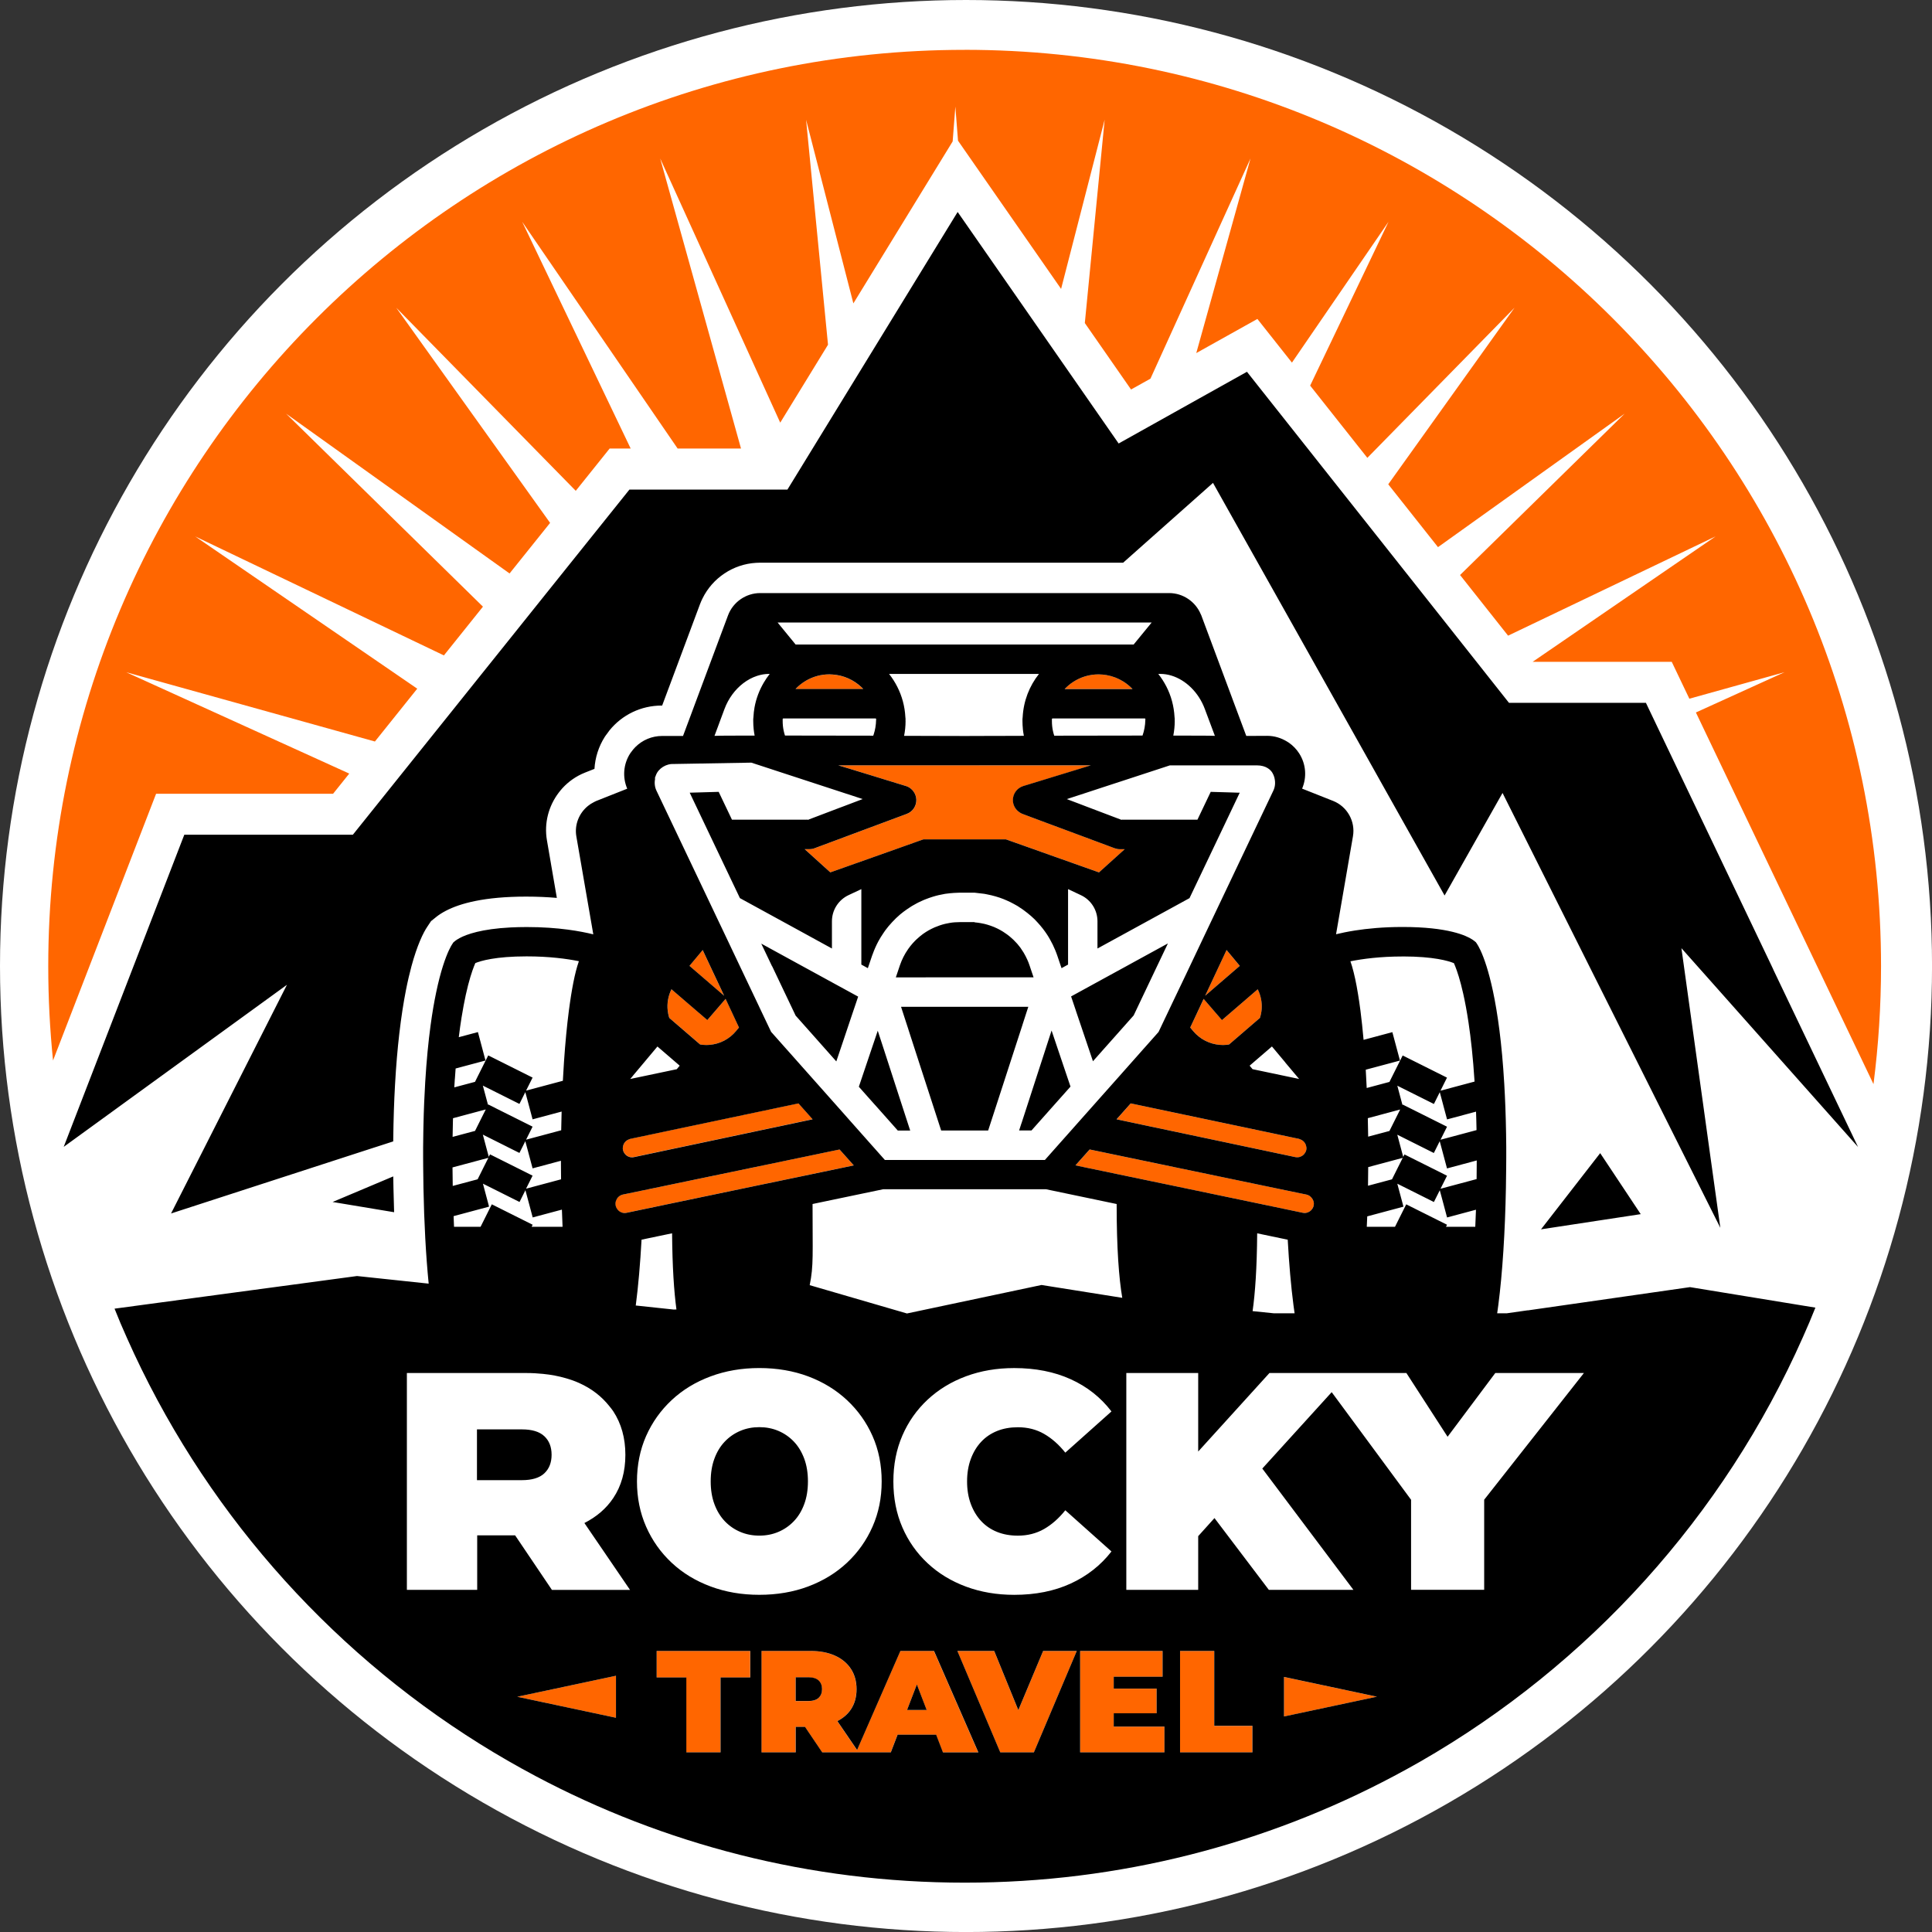 <?xml version="1.0" encoding="UTF-8"?>
<svg id="Layer_2" data-name="Layer 2" xmlns="http://www.w3.org/2000/svg" viewBox="0 0 581.39 581.39">
  <rect x="0" y="0" width="581.39" height="581.39" fill="#333333" stroke="none"/>
  <defs>
    <style>
      .cls-1 {
        fill: #fff;
      }

      .cls-2 {
        fill: #f60;
      }
    </style>
  </defs>
  <g id="Layer_1-2" data-name="Layer 1">
    <g>
      <circle class="cls-1" cx="290.7" cy="290.7" r="290.7"/>
      <path class="cls-2" d="m347.95,333.66l-2.83-.6-.19-.04-2.43-.51-1.8-.38-.41-.09-2.41,2.7-.35.4-1.51,1.69,1.24.26,3.45.73.98.21,3.44.73,2.04.43,1.58.33.81.17.26.06,3.56.75,14.82,3.13,4.58.97,1.85.39.66.14,2.13.45,5.8,1.23,3.66.77,2.93.62c.59.12,1.09.05,1.49-.1.37-.13.66-.32.84-.47.2-.16.47-.44.69-.83.19-.35.35-.79.35-1.34,0-.12-.04-.22-.06-.34-.13-1.03-.81-1.88-1.78-2.24-.13-.05-.24-.12-.37-.15l-4.04-.85-10.27-2.17-4.71-.99-4.71-.99h0s-5.45-1.15-5.45-1.15l-9.12-1.92-4.7-.99Zm-116.94,22.43l4.28-.89.14-.03.14-.03,4.28-.89.12-.02,4.43-.93,9.55-1.99,2.95-.62-3.46-3.88-.81-.9-1.7.35-2.64.55-4.11.86-4.33.9-.11.02-4.31.9-4.4.92h-.03s-4.28.9-4.28.9l-.21.04-15.09,3.14-4.48.93-4.52.94-5.32,1.11-3.52.73-4.44.92-1.75.36c-.74.15-1.33.61-1.73,1.21-.3.45-.5.96-.5,1.53,0,.69.23,1.19.5,1.57.18.26.38.47.53.6.39.31,1.2.81,2.33.57l.44-.09,4.45-.93,8.84-1.85,4.46-.93,4.45-.93,13.23-2.76,1.97-.41,1.66-.35,2.8-.58.16-.03Zm-45.67,160.84v-12.65l-29.7,6.32,29.7,6.32Zm184.39-223.38l1.95-1.68,1.29-1.11.11-.09-.7-.84-3.28-3.94-1.29,2.76-.78,1.67-.21.44-1.26,2.69-.61,1.3-2.29,4.9,3.71-3.2,3.35-2.89Zm-172.16,211.25h8.94v22.54h10.29v-22.54h8.94v-7.98h-28.17v7.98Zm13.67-210.89l2.94,2.53,2.07,1.79,1.64,1.41-.83-1.78-1.31-2.79-.16-.33-1.87-3.98-.21-.44-1.38-2.95-.69-1.48-1.76,2.11-2.22,2.66.11.09,3.25,2.8.42.36Zm83.46-63.6h0s-1.36,0-1.36,0h-41.06l.82.25h.04s1.97.61,1.97.61l4.32,1.32.13.04,2.26.69,2.77.85.15.05,6.16,1.89.78.24.95.29c.57.17,1.08.47,1.52.83.64.53,1.12,1.22,1.38,2.02.13.4.21.82.23,1.25.06,1.9-1.1,3.62-2.88,4.28l-1.92.72-1.22.45-6.43,2.4-2.48.92-5.36,2-4.83,1.8-3.6,1.34-1.88.7c-.5.18-1.02.28-1.55.28h-1.46l5.78,5.23,1.95,1.76.83-.29,1.1-.39,5.98-2.12,3.7-1.31,2.71-.96,5.26-1.87.77-.27,6.35-2.25h.01s1.3-.47,1.3-.47h24.84l1.94.69,2.77.98,3.6,1.28,4.89,1.74,1.83.65,7.39,2.62,1.21.43,4.37,1.55,4.43-4,3.3-2.98h-1.46c-.53,0-1.05-.09-1.55-.28l-6.6-2.46-2.01-.75-6.75-2.51-3.98-1.48-4.19-1.56-4.2-1.57c-.3-.11-.58-.27-.85-.44-1.28-.83-2.08-2.27-2.03-3.84.06-1.9,1.31-3.55,3.13-4.1l1.73-.53,3.34-1.02,2.51-.77h0s1.98-.61,1.98-.61l3.24-.99h0s4.41-1.35,4.41-1.35l2.09-.64h0s1.03-.32,1.03-.32h-33.58s0,0,0,0Zm-89.09,70.42l-3.54-3.05c-1,2.02-1.37,4.25-1.13,6.41.04.34.09.68.16,1.02.08.4.19.8.31,1.19l2.11,1.82,6.71,5.78.47.4c.6.1,1.21.16,1.83.16.1,0,.19,0,.29-.01.21,0,.43,0,.64-.03,3.16-.25,6.02-1.73,8.05-4.16l.88-1.06-.47-1-1.21-2.59-.39-.84-1.96-4.19-3.92,4.55-1.58,1.83-2.49-2.15-2.98-2.56-1.77-1.52Zm-16,41.99c-.13.03-.25.1-.37.15-.97.36-1.65,1.22-1.78,2.24-.01.11-.06.22-.06.34,0,.55.15.99.35,1.34.22.39.48.66.69.83.18.15.47.34.84.47.4.14.9.22,1.49.09l2.93-.62,3.65-.77,1.49-.32,4.3-.91,2.13-.45,2.51-.53,4.58-.97,11.06-2.34.74-.16,3.02-.64,3.82-.81.81-.17,3.62-.76,3.44-.73.98-.21,2.16-.46,1.28-.27,1.24-.26-1.47-1.65-.03-.04-2.02-2.26-.74-.83-.41.09-1.8.38-2.63.55-2.83.6-3.55.75-1.15.24-9.12,1.92-5.45,1.15-4.71.99-2.38.5-2.33.49-10.27,2.17-4.04.85Zm170.65-37.95l-.19.4-1.89,4.03.88,1.06c2.03,2.44,4.89,3.92,8.06,4.16.31.02.62.04.93.04.62,0,1.22-.07,1.82-.16l.47-.4,6.71-5.78,1.2-1.03.91-.78c.27-.86.45-1.75.52-2.65.15-2.02-.25-4.08-1.18-5.97l-3.54,3.05-3.69,3.18-.5.43-3.04,2.62-1.93-2.24-3.57-4.14-1.96,4.19Zm31.32,60.08l.44.09c1.15.24,1.95-.25,2.34-.57.16-.13.35-.34.53-.59.27-.38.5-.89.5-1.57,0-.57-.2-1.08-.5-1.53-.4-.59-.99-1.05-1.73-1.2l-1.75-.36-4.44-.92-3.52-.73-5.32-1.11-4.52-.94-4.48-.93-15.09-3.14-.21-.04-4.28-.89h-.03s-4.4-.92-4.4-.92l-4.31-.9-.11-.02-4.33-.9-4.11-.86-4.33-.9-.81.9-3.46,3.88,2.95.62,9.55,1.99,4.43.92.12.02,4.29.9.14.03.14.03,4.28.89.16.03,2.8.58,1.66.35,1.97.41,13.23,2.76,4.46.93,4.46.93,8.84,1.85,4.45.93Zm-5.2,151.69l27.96-5.95-27.96-5.95v11.91ZM290.28,15C137.98,15,14.52,138.46,14.52,290.76c0,9.58.49,19.04,1.44,28.37l10.96-28.37,17-44,3.05-7.89h53.26l4.87-6.08-67.13-30.5,74.85,20.85,12.74-15.9-66.83-45.82,74.85,35.81,11.75-14.67-59.24-58.08,67.25,48.09,12.2-15.22-46.3-64.75,54.02,55.1,6.49-8.1,3.7-4.62h6.34l-32.65-68.24,46.78,68.24h19.07l-24.32-87.29,36.12,79.5,14.38-23.45-6.6-67.72,14.23,55.28,20.83-33.98,9.05-14.76.81-10.48.8,10.26,10,14.38,21.02,30.22,13.11-50.93-5.97,61.2,13.91,20,5.84-3.26,30.11-66.27-16.32,58.57,9.22-5.15,9.17-5.12,6.52,8.24,3.88,4.9,29.06-42.38-23.58,49.3,17.21,21.74,44.29-45.18-38,53.14,14.97,18.91,56.17-40.17-49.53,48.56,14.45,18.25,62.45-29.88-55.06,37.75h41.86l3.35,7.02,1.95,4.08,28.65-7.98-26.68,12.12,36.48,76.35,16.96,35.49c1.49-11.62,2.27-23.46,2.27-35.49,0-152.3-123.46-275.76-275.76-275.76Zm75.1,481.83h-10.29v30.52h21.78v-7.98h-11.49v-22.54Zm-58.95,17.81l-7.26-17.81h-11.08l12.91,30.52h10.12l12.91-30.52h-10.12l-7.47,17.81Zm-35.51-17.81l-13.03,29.8-5.93-8.69c1.71-.87,3.08-2.04,4.07-3.52,1.13-1.7,1.7-3.73,1.7-6.08s-.57-4.4-1.7-6.13c-1.13-1.73-2.74-3.06-4.82-3.99-2.08-.93-4.54-1.4-7.39-1.4h-14.69v30.52h10.29v-7.67h2.8l5.18,7.67h20.64l2.04-5.32h11.61l2.04,5.32h10.64l-13.34-30.52h-10.12Zm-24.59,14.13c-.68.64-1.74.96-3.16.96h-3.75v-7.15h3.75c1.42,0,2.48.32,3.16.96.68.64,1.02,1.51,1.02,2.62s-.34,1.98-1.02,2.62Zm26.61,3.66l2.96-7.69,2.96,7.69h-5.91Zm-22.39-311.63c-.32-.02-.64-.05-.97-.05-2.56,0-4.96.7-7.04,1.9-.02.01-.04.02-.06.04-1.15.68-2.2,1.51-3.11,2.48h20.41c-.18-.19-.36-.37-.55-.55-2.3-2.18-5.33-3.58-8.68-3.81Zm84.59,312.59h12.91v-7.41h-12.91v-3.58h14.7v-7.76h-24.81v30.52h25.38v-7.76h-15.26v-4.01Zm-2.14-312.42c-.78-.14-1.59-.22-2.41-.22-2.83,0-5.47.85-7.68,2.29-.93.61-1.77,1.32-2.53,2.12h20.41c-.82-.87-1.75-1.63-2.77-2.27-1.51-.95-3.21-1.61-5.03-1.93Z"/>
      <path d="m263.34,332.52l4.62,5.2,2.21,2.49h3.73l-2.1-6.47-1.35-4.15-1.16-3.57-1.87-5.77-1.47-4.53-.75-2.3-.38-1.16-.68-2.09-.75,2.23-1.51,4.46-2.43,7.21-.95,2.81-.05.15,3.67,4.13,1.22,1.37Zm-30.98-41.76l.06.13,3.63,7.64.97,2.03,2.41,5.07.51.57.89,1,4.4,4.95,1.64,1.85,4.11,4.63.69.78.03-.1,2.02-5.98.49-1.46,1.19-3.54.94-2.8,1.18-3.48.72-2.14-2.96-1.62-4.69-2.56-5.83-3.19-3.24-1.77-4.02-2.2-8.42-4.61h0s3.15,6.61,3.15,6.61l.09.2Zm227.35,103.55l-6.31.9h-2.86c.11-.79.23-1.6.34-2.45,1.26-9.7,2.04-22.01,2.29-35.3.04-2.04.06-4.09.08-6.17,0-.95.02-1.89.02-2.85,0-.56,0-1.09,0-1.64,0-.56,0-1.12,0-1.68,0-1.36-.03-2.68-.05-3.98-.09-5.49-.28-10.48-.55-15.01-.36-6.15-.86-11.46-1.44-16.02-.6-4.69-1.27-8.61-1.96-11.84-.66-3.07-1.32-5.55-1.94-7.51-1.36-4.3-2.5-6.18-2.81-6.64l-.38-.57-.53-.43c-.12-.1-.29-.22-.5-.36-1.85-1.23-7.37-3.81-21-3.81-.09,0-.17,0-.26,0-5.65.01-10.38.48-14.11,1.06-2.28.36-4.17.76-5.69,1.13l.27-1.55,3.02-17.49.37-2.16,1.43-8.28c.78-4.49-1.73-8.96-5.96-10.64l-.66-.26-.68-.27-8-3.17c1.47-3.46,1.17-7.38-.86-10.57-.82-1.29-1.88-2.38-3.09-3.23-.2-.14-.41-.26-.62-.39-1.76-1.07-3.79-1.7-5.93-1.7l-6.19.03h-.11l-3.92-10.49-.28-.75h0s0,0,0-.01l-.38-1.02-7.99-21.42-.96-2.58c-.04-.12-.11-.22-.16-.34-1.59-3.82-5.36-6.38-9.52-6.38h-123.07c-4.29,0-8.18,2.7-9.68,6.72l-2.3,6.16-.2.53-7.63,20.45-1.4,3.76-2.01,5.38h-6.29c-3.07,0-5.93,1.22-8.04,3.33-.46.46-.88.96-1.26,1.5-.11.16-.24.3-.34.47-2.03,3.19-2.33,7.11-.86,10.57l-9.34,3.7c-.29.12-.55.27-.83.42-.57.29-1.11.63-1.6,1.03-2.7,2.16-4.15,5.66-3.54,9.2l1.53,8.83.75,4.35,2.48,14.32.34,1.98c-1.93-.48-4.47-1-7.63-1.42-3.45-.46-7.6-.78-12.42-.78-1.75,0-3.35.05-4.84.12-8.73.45-13.21,2.06-15.32,3.19-.65.35-1.09.65-1.34.85l-.53.43-.38.57c-.31.46-1.45,2.34-2.81,6.64-.65,2.05-1.35,4.67-2.03,7.94-.59,2.8-1.16,6.09-1.68,9.94-.64,4.75-1.2,10.37-1.6,16.96-.24,3.97-.43,8.3-.53,13.01-.01.64-.03,1.29-.04,1.94-.03,1.49-.05,3.02-.06,4.59,0,.55,0,1.11,0,1.68,0,.55,0,1.08,0,1.64,0,.96.01,1.9.02,2.85.01,2.08.04,4.13.08,6.17.2,10.48.73,20.33,1.57,28.79l-9.11-.97-12.45-1.32-72.97,9.82c.6,1.48,1.19,2.96,1.81,4.42.63,1.48,1.28,2.94,1.93,4.41,22.47,50.56,59.7,93.11,106.22,122.17,5.43,3.39,10.99,6.6,16.67,9.62,38.55,20.49,82.52,32.11,129.22,32.11s90.67-11.62,129.22-32.11c2.63-1.4,5.25-2.83,7.83-4.31,50.77-29.13,91.37-73.96,115.22-127.85.64-1.45,1.29-2.91,1.91-4.38.61-1.46,1.21-2.93,1.8-4.39l-37.73-6.17-48.81,7Zm-36.54-31.89l-1.98,3.96-1.4,2.8h-8.49c.05-1.04.1-2.08.14-3.14l10.9-2.92-1.52-5.66-.33-1.25,2.5,1.25,8.51,4.26,1.77-3.54,1.05,3.91,1.14,4.28,8.7-2.33c-.06,1.76-.13,3.48-.21,5.14h-8.81l.31-.62-12.28-6.14Zm-4.98-22.1l-6.47,1.73c-.02-1.87-.06-3.73-.11-5.56l9.74-2.61-1.23,2.46-1.98,3.96.05.02Zm3.93,8.11l-1.44,2.87-.03.06-1.76,3.53-7.22,1.93c.03-1.82.05-3.66.06-5.52v-.09s10.38-2.78,10.38-2.78Zm12.34,9.04l-.97.26.13-.26,1.83-3.66-5.01-2.51-7.8-3.9-.37.74-.36-1.33-.45-1.68-.98-3.67,7.33,3.67,3.35,1.68.32.16.08-.16.84-1.68.85-1.71.46,1.71.45,1.68.14.53,1.06,3.96.08.31,1.16-.31,7.79-2.09c0,.71,0,1.39-.01,2.09,0,1.18-.01,2.37-.03,3.52l-9.91,2.65Zm9.72-22.95c.03.84.05,1.7.08,2.57.03.98.05,1.97.07,2.99l-10.84,2.9,1.96-3.92-13.34-6.67-.07.14-1.55-5.81,11.01,5.5.38-.76,1.39-2.79,1.04,3.89v.02s1.15,4.28,1.15,4.28l5.22-1.4,3.51-.94Zm-22.09-46.7c9.38,0,13.83,1.36,15.43,2.02.11.25.24.56.39.93.61,1.53,1.49,4.15,2.4,8.2.54,2.39,1.09,5.29,1.61,8.76.71,4.72,1.35,10.5,1.8,17.54,0,.07,0,.14.01.21l-10.25,2.74,1.88-3.77.08-.16-13.34-6.67-1.98,3.96-.66,1.32-1.19,2.38-.13.26.05.02-6.91,1.85c-.08-1.81-.18-3.59-.28-5.34,0-.03,0-.07,0-.1,0-.02,0-.05,0-.07l10.29-2.75-2.29-8.55-8.66,2.32c-.28-3.1-.59-6.05-.94-8.78-.12-.95-.25-1.86-.38-2.74-.11-.78-.23-1.51-.35-2.23-.54-3.34-1.14-6.12-1.81-8.4-.15-.52-.31-1.02-.48-1.49,3.59-.72,8.87-1.45,15.72-1.45Zm-27.21,72.87c.3.45.5.97.5,1.53,0,.69-.23,1.2-.5,1.57-.18.26-.38.47-.53.59-.39.31-1.19.81-2.34.57l-.44-.09-4.45-.93-8.84-1.85-4.46-.93-4.46-.93-13.23-2.76-1.97-.41-1.66-.35-2.8-.58-.16-.03-4.28-.89-.14-.03-.14-.03-4.29-.9-.12-.02-4.43-.92-9.55-1.99-2.95-.62,3.46-3.88.81-.9,4.33.9,4.11.86,4.33.9.11.02,4.31.9,4.4.92h.03s4.28.9,4.28.9l.21.04,15.09,3.14,4.48.93,4.52.94,5.32,1.11,3.52.73,4.44.92,1.75.36c.74.15,1.33.61,1.73,1.2Zm-5.3,34.52h-6.22l-6.42-.66c.77-5.42,1.3-12.95,1.38-23.41l9.19,1.92c.4,7.25.98,13.94,1.73,19.7.11.85.22,1.65.34,2.45Zm-97.44,57.36c.75,2.02,1.79,3.74,3.12,5.17,1.34,1.43,2.94,2.52,4.8,3.26,1.86.75,3.95,1.12,6.25,1.12,2.92,0,5.55-.67,7.88-2,2.33-1.34,4.46-3.22,6.39-5.64l13.89,12.4c-3.23,4.16-7.32,7.38-12.26,9.65-4.94,2.27-10.61,3.4-17.01,3.4-5.22,0-10.05-.82-14.5-2.47-4.44-1.65-8.3-3.99-11.56-7.04-3.26-3.04-5.8-6.65-7.6-10.81-1.8-4.16-2.7-8.76-2.7-13.8s.9-9.63,2.7-13.8c1.8-4.16,4.34-7.77,7.6-10.81,3.26-3.04,7.11-5.39,11.56-7.04,4.44-1.65,9.28-2.47,14.5-2.47,6.4,0,12.07,1.12,17.01,3.36,4.94,2.24,9.03,5.47,12.26,9.69l-13.89,12.4c-1.93-2.42-4.06-4.3-6.39-5.64-2.33-1.34-4.96-2-7.88-2-2.3,0-4.38.37-6.25,1.12-1.86.75-3.47,1.83-4.8,3.26-1.34,1.43-2.38,3.16-3.12,5.17-.75,2.02-1.12,4.27-1.12,6.76s.37,4.74,1.12,6.76Zm21.31-65.89l-40.52,8.58-29.27-8.52c1.22-5.91.85-9.42.86-24.42l2.71-.57,18.53-3.87h49.03l21.24,4.44c0,13.35.68,22.26,1.69,28.23l-24.27-3.86Zm77.87-43.8c.97.36,1.65,1.22,1.78,2.24.01.11.06.22.06.34,0,.55-.15.99-.35,1.34-.22.39-.48.66-.69.83-.18.15-.47.34-.84.47-.4.14-.9.22-1.49.1l-2.93-.62-3.66-.77-5.8-1.23-2.13-.45-.66-.14-1.85-.39-4.58-.97-14.82-3.13-3.56-.75-.26-.06-.81-.17-1.58-.33-2.04-.43-3.44-.73-.98-.21-3.45-.73-1.24-.26,1.51-1.69.35-.4,2.41-2.7.41.09,1.8.38,2.43.51.19.04,2.83.6,4.7.99,9.12,1.92,5.45,1.15h0s4.71.99,4.71.99l4.71.99,10.27,2.17,4.04.85c.13.03.25.1.37.15Zm-25.53-38.14l1.93,2.24,3.04-2.62.5-.43,3.69-3.18,3.54-3.05c.93,1.89,1.33,3.95,1.18,5.97-.07.9-.25,1.79-.52,2.65l-.91.78-1.2,1.03-6.71,5.78-.47.4c-.6.1-1.21.16-1.82.16-.31,0-.62-.01-.93-.04-3.16-.25-6.02-1.73-8.06-4.16l-.88-1.06,1.89-4.03.19-.4,1.96-4.19,3.57,4.14Zm-3.12-5.1l2.29-4.9.61-1.3,1.26-2.69.21-.44.78-1.67,1.29-2.76,3.28,3.94.7.84-.11.09-1.29,1.11-1.95,1.68-3.35,2.89-3.71,3.2Zm24.08,20.07l.96,1.14,2.47,2.94.76.9-.88-.19-2.53-.53-10.6-2.23-.88-1.05.17-.15,1.95-1.68,4.59-3.95,3.71,4.43.3.36Zm-37.53-116.91c1.11,0,2.22.18,3.3.51,4.31,1.31,8.19,5.06,10.03,10.01h0s.45,1.2.45,1.2l1.92,5.13.67,1.79c-.62-.03-1.26-.04-1.91-.05-.05,0-.09,0-.14,0-2.06-.02-5-.03-8.52-.03-.5,0-1.04,0-1.57,0-.12,0-.24,0-.37,0,.27-1.41.43-2.87.43-4.36,0-.1-.01-.2-.02-.3,0-.1.02-.21.02-.31h0c0-.21-.05-.41-.06-.62-.18-3.31-1.04-6.43-2.48-9.22-.69-1.33-1.49-2.58-2.42-3.75h.67Zm-111.62-15.47h108.97l-5.42,6.62h-101.73l-5.42-6.62h3.6Zm69.26,57.17c.26.17.54.32.85.44l4.2,1.57,4.19,1.56,3.98,1.48,6.75,2.51,2.01.75,6.6,2.46c.49.18,1.02.28,1.55.28h1.46l-3.3,2.98-4.43,4-4.37-1.55-1.21-.43-7.39-2.62-1.83-.65-4.89-1.74-3.6-1.28-2.77-.98-1.94-.69h-24.84l-1.3.46h-.01s-6.35,2.26-6.35,2.26l-.77.27-5.26,1.87-2.71.96-3.7,1.31-5.98,2.12-1.1.39-.83.29-1.95-1.76-5.78-5.23h1.46c.53,0,1.05-.09,1.55-.28l1.88-.7,3.6-1.34,4.83-1.8,5.36-2,2.48-.92,6.43-2.4,1.22-.45,1.92-.72c1.78-.66,2.93-2.38,2.88-4.28-.01-.43-.1-.85-.23-1.25-.26-.79-.74-1.49-1.38-2.02-.44-.37-.95-.66-1.52-.83l-.95-.29-.78-.24-6.16-1.89-.15-.05-2.77-.85-2.26-.69-.13-.04-4.32-1.32-1.97-.6h-.04s-.82-.26-.82-.26h76l-1.03.32h0s-2.09.64-2.09.64l-4.41,1.35h0s-3.24.99-3.24.99l-1.98.61h0s-2.51.77-2.51.77l-3.34,1.02-1.73.53c-1.81.56-3.07,2.2-3.13,4.1-.05,1.57.75,3.01,2.03,3.84Zm-43.39-28.3c.07,0,.11.04.15.09.02.03.04.05.04.09,0,.11-.01.21-.02.31-.03,1.5-.28,2.95-.72,4.31-.04.13-.09.26-.14.39-.7,0-24.51-.04-26.56-.04h0c-.3-.94-.52-1.9-.62-2.9,0,0,0-.02,0-.03-.05-.47-.07-.95-.07-1.43v-.61s.02-.06.04-.09c.03-.05.08-.09.15-.09h27.77Zm-24.09-8.85c.91-.97,1.96-1.8,3.11-2.48.02-.01.04-.03.06-.04,2.07-1.2,4.47-1.9,7.04-1.9.33,0,.65.03.97.05,3.35.23,6.38,1.64,8.68,3.81.19.18.37.36.55.55h-20.41Zm68.42,11.99s0,.02,0,.02c.07.7.18,1.38.31,2.07-2.12,0-4.12.01-5.92.02-1.8,0-3.41.01-4.81.01-3.51.01-5.62.02-5.62.02h-2.93s-1.52,0-4.12-.01c-1.86,0-4.27-.01-7.07-.02-1.5,0-3.1,0-4.8-.01-.25,0-.51,0-.77,0,.28-1.43.44-2.91.44-4.43,0-.1-.01-.2-.02-.3,0-.1.02-.21.02-.31,0-.21-.05-.41-.06-.62-.17-3.26-1.02-6.33-2.42-9.09-.7-1.38-1.53-2.68-2.48-3.88h45.1c-2.86,3.61-4.64,8.08-4.9,12.97-.01.21-.06.4-.06.62v.61c0,.79.04,1.57.12,2.34Zm9.45,2.06h0c-.31-.95-.53-1.93-.63-2.94,0,0,0-.02,0-.03-.05-.47-.07-.95-.07-1.44v-.61s.02-.06.04-.09c.03-.05.08-.09.14-.09h27.77c.07,0,.11.04.14.09.02.03.04.05.04.09h0c0,.11-.01.21-.02.31-.03,1.63-.33,3.2-.84,4.66-1.87,0-23.1.04-26.55.04Zm3.14-14.05c.76-.8,1.6-1.52,2.53-2.12,2.21-1.45,4.84-2.29,7.68-2.29.82,0,1.63.09,2.41.22,1.82.32,3.52.98,5.03,1.93,1.02.64,1.95,1.4,2.77,2.27h-20.41Zm-103.98,10.32l1.62-4.35c1.18-3.15,3.18-5.82,5.59-7.68,1.31-1.01,2.74-1.78,4.23-2.26,1.15-.37,2.33-.58,3.51-.58h.27c-.66.83-1.25,1.7-1.79,2.62-1.33,2.26-2.29,4.76-2.78,7.43-.18.95-.28,1.93-.33,2.92-.01.21-.06.4-.06.62v.61c0,.79.04,1.57.12,2.34,0,0,0,.02,0,.03.07.67.17,1.34.3,2-.51,0-1.04,0-1.52,0-1.44,0-2.76,0-3.98,0-1.77,0-3.33.01-4.54.02-.7,0-1.38.02-2.04.05l1.41-3.78Zm-19.35,16.61c.02-.09.02-.18.05-.26.05-.18.12-.35.19-.52.12-.32.24-.64.42-.94.6-.99,1.49-1.71,2.51-2.17.06-.03.11-.05.17-.07.49-.2.99-.34,1.53-.4.16-.02,24.16-.42,24.16-.42l2.49.81,3.18,1.04h.01s.35.12.35.12l4.58,1.5,2.09.68,7,2.29,5.91,1.93,3.72,1.22h.04s4.14,1.37,4.14,1.37l-5.91,2.24-.59.22-.88.33-8.97,3.41-.2.08-.05-.14-.19.07h-22.54l-4-8.38-4.84.14-1.35.04-2.53.07,4.44,9.33,1.57,3.3,1.8,3.78,4.73,9.93.64,1.34,1.93,4.05,8.7,4.76,9.16,5.01,7.13,3.91,2.61,1.43.09.05v-8.19c0-3.36,1.94-6.42,4.98-7.86l3.87-1.82v22.71l.82.45.56.31.58.32.07-.22.14-.4.5-1.48.57-1.68c.05-.16.12-.31.18-.46.48-1.35,1.06-2.65,1.72-3.88.45-.84.96-1.64,1.49-2.42.19-.27.37-.55.56-.82.65-.89,1.36-1.72,2.11-2.52.75-.81,1.54-1.58,2.38-2.29.65-.54,1.32-1.05,2.02-1.53.36-.25.73-.49,1.1-.73.16-.1.31-.2.47-.3.46-.28.94-.54,1.41-.79.19-.1.38-.2.58-.3.48-.24.97-.46,1.46-.67.23-.1.46-.19.7-.28.67-.27,1.36-.5,2.05-.72.59-.18,1.19-.35,1.79-.49.46-.11.93-.2,1.4-.28.18-.03.36-.08.54-.11.49-.08.99-.13,1.49-.18.44-.05.89-.08,1.34-.11.05,0,.09,0,.14,0,.14,0,.29-.01.43-.02.34-.01.68-.04,1.03-.04h4.43s2.2.25,2.56.3c.13.02.27.03.41.05.26.04.51.11.77.15.89.17,1.77.38,2.63.63.41.12.82.24,1.22.38.77.26,1.52.57,2.26.9.68.3,1.35.63,2,.99.36.2.72.38,1.07.6.1.06.2.13.29.19.94.58,1.84,1.23,2.7,1.92.75.6,1.49,1.23,2.18,1.91.32.31.62.65.92.98,1.07,1.16,2.04,2.4,2.91,3.74.29.44.55.9.81,1.36.58,1.02,1.1,2.08,1.55,3.18.22.55.44,1.09.63,1.66l1.01,3,.05.15.03.08.19.55.34-.19.8-.44.82-.45v-22.71l3.87,1.82c3.04,1.43,4.98,4.49,4.98,7.86v8.19l.18-.1,7.88-4.31,10.25-5.61,7.02-3.84,2.37-1.3.23-.49,2.61-5.47,4.46-9.36,2.65-5.56,5.16-10.85h-.48s-2.06-.07-2.06-.07l-1.35-.04-4.84-.14-4,8.38h-22.54l-.19-.07-.05.14-4.91-1.86-5.72-2.17-2.17-.83-2.27-.86-1.46-.55,1.78-.58,2.17-.71h.02s6.57-2.16,6.57-2.16l5.76-1.88,10.66-3.49.34-.11.18-.06,3.54-1.16h26.18c2.82,0,4.14,1.37,4.67,2.24.28.46.47.95.61,1.46.02.09.03.17.05.26.27,1.22.18,2.5-.38,3.66l-3.96,8.32-6.46,13.57-1.66,3.5-6.35,13.35-1.18,2.48-1.18,2.48-.91,1.92-1.45,3.06-1.62,3.41-.34.72-2.51,5.28-.28.58-.64,1.33-2.1,4.4-1.68,3.54-.27.56-1.9,4-.04.09h0s-.35.4-.35.4l-3.87,4.36-.22.24-2,2.26-3.38,3.81-.79.89-.37.42-.53.6-6.76,7.6-.21.24-4.47,5.03-2.11,2.38-1.18,1.33-2.17,2.44-2.31,2.6-1.49,1.68-1.97,2.22-.03.04h-48.16l-.03-.04-1.97-2.22-1.49-1.68-.54-.6-.37-.42-1.4-1.58-5.46-6.15-.05-.06-.89-1.01-5.39-6.07-1.75-1.97-4.25-4.78-.2-.23-.59-.66-1.9-2.14-1.48-1.67-2.45-2.75-2.36-2.66-1.19-1.34-.45-.5-.05-.09-1.96-4.11-1.31-2.76-.58-1.23-2.09-4.4-.14-.29-1.49-3.13-1.8-3.79-2.57-5.41-.22-.47-.62-1.31-2.09-4.4-1.38-2.89-1.19-2.51-3.93-8.27-.76-1.6-7.54-15.85-4.81-10.11c-.55-1.16-.65-2.45-.38-3.66Zm13.3,70.54l2.49,2.15,1.58-1.83,3.92-4.55,1.96,4.19.39.84,1.21,2.59.47,1-.88,1.06c-2.03,2.44-4.89,3.92-8.05,4.16-.21.02-.43.02-.64.03-.1,0-.19.01-.29.01-.62,0-1.23-.07-1.83-.16l-.47-.4-6.71-5.78-2.11-1.82c-.12-.39-.23-.79-.31-1.19-.07-.34-.12-.68-.16-1.02-.24-2.16.13-4.38,1.13-6.41l3.54,3.05,1.77,1.52,2.98,2.56Zm-2.88-14.16l2.22-2.66,1.76-2.11.69,1.48,1.38,2.95.21.44,1.87,3.98.16.33,1.31,2.79.83,1.78-1.64-1.41-2.07-1.79-2.94-2.53-.42-.36-3.25-2.8-.11-.09Zm-17.08,33.13l2.47-2.94,1.26-1.5.19-.23,3.52-4.2,4.02,3.46,2.32,2,.19.17.17.15-.88,1.05-2.13.45-8.47,1.78-2.53.53-.88.19.76-.9Zm-2.94,21.33c.13-1.03.81-1.88,1.78-2.24.13-.05.24-.12.37-.15l4.04-.85,10.27-2.17,2.33-.49,2.38-.5,4.71-.99,5.45-1.15,9.12-1.92,1.15-.24,3.55-.75,2.83-.6,2.63-.55,1.8-.38.41-.09.74.83,2.02,2.26.03.04,1.47,1.65-1.24.26-1.28.27-2.16.46-.98.21-3.44.73-3.62.76-.81.17-3.82.81-3.02.64-.74.16-11.06,2.34-4.58.97-2.51.53-2.13.45-4.3.91-1.49.32-3.65.77-2.93.62c-.59.13-1.09.05-1.49-.09-.37-.13-.66-.32-.84-.47-.2-.16-.47-.44-.69-.83-.19-.35-.35-.79-.35-1.34,0-.12.04-.22.06-.34Zm-1.78,15.57c.4-.59.99-1.05,1.73-1.21l1.75-.36,4.44-.92,3.52-.73,5.32-1.11,4.52-.94,4.48-.93,15.09-3.14.21-.04,4.28-.89h.03s4.4-.92,4.4-.92l4.31-.9.11-.02,4.33-.9,4.11-.86,2.64-.55,1.7-.35.81.9,3.46,3.88-2.95.62-9.55,1.99-4.43.93-.12.02-4.28.89-.14.03-.14.03-4.28.89-.16.03-2.8.58-1.66.35-1.97.41-13.23,2.76-4.45.93-4.46.93-8.84,1.85-4.45.93-.44.09c-1.14.24-1.95-.25-2.33-.57-.16-.13-.35-.34-.53-.6-.27-.38-.5-.89-.5-1.57,0-.57.2-1.08.5-1.53Zm-48.8-35.98c.07-1.09.15-2.14.23-3.17l8.99-2.4-1.14-4.28-1.14-4.28-5.76,1.54c.26-2.14.54-4.11.83-5.91.42-2.62.86-4.9,1.28-6.84.95-4.32,1.87-7.06,2.49-8.63.15-.37.28-.68.38-.92,1.59-.66,6.04-2.02,15.44-2.02,6.85,0,12.14.73,15.72,1.45-.16.47-.32.97-.48,1.49-.57,1.93-1.08,4.22-1.55,6.9-.23,1.29-.45,2.67-.66,4.16-.11.75-.21,1.51-.32,2.31-.59,4.56-1.08,9.7-1.46,15.24-.05.71-.09,1.44-.13,2.16-.08,1.23-.15,2.46-.22,3.73l-11.07,2.96,1.96-3.92-.66-.33-2.45-1.23-10.24-5.12-3.22,6.43-.74,1.49.05.02-6.3,1.68c.05-.86.1-1.7.16-2.53Zm11.12,37.7l-1.98,3.96-1.4,2.8h-7.99c-.05-1.04-.09-2.12-.13-3.2l10.67-2.86-1.51-5.66-.33-1.25,2.5,1.25,8.51,4.26,1.77-3.54,1.05,3.91,1.14,4.28,8.79-2.35c.06,1.75.13,3.47.2,5.17h-9.31l.31-.62-12.28-6.14Zm1.13-28.95l-2.2-1.1-.07.14-.66-2.46-.9-3.35,3.94,1.97,5.77,2.89,1.3.65.64-1.28,1.13-2.27.47,1.75.58,2.16,1.14,4.28,8.74-2.34c-.05,1.85-.1,3.73-.13,5.63l-10.57,2.83,1.96-3.92-11.15-5.57Zm3.51,11.66l2.76,1.38.59.29.32.16.08-.16.33-.66.51-1.01.85-1.71.46,1.71.13.47.32,1.2.14.53,1.06,3.96.08.31,1.16-.31,7.37-1.97c0,.66,0,1.31.01,1.97,0,1.21.01,2.42.03,3.61l-9.56,2.56-.97.26.13-.26,1.83-3.66-5.01-2.51-7.8-3.9-.37.74-.36-1.33-.45-1.68-.98-3.67,7.33,3.67Zm-16.35-7.49c.01-.38.02-.75.03-1.13l9.86-2.64-.33.66-2.88,5.76.05.02-6.82,1.82c.02-1.54.05-3.04.09-4.5Zm-.06,13.66l10.73-2.87-1.44,2.87-1.79,3.59-7.49,2c-.03-1.82-.05-3.68-.07-5.57l.06-.02Zm49.13,165.63l-29.7-6.32,29.7-6.32v12.65Zm-19.28-38.49l-11.07-16.41h-11.41v16.41h-21.16v-65.25h36c1.73,0,3.37.1,4.97.26,2.44.24,4.73.68,6.86,1.3,1.39.4,2.72.86,3.98,1.43,3.78,1.69,6.78,4.04,9.1,6.96.41.52.84,1.01,1.2,1.57,2.42,3.7,3.64,8.06,3.64,13.1s-1.21,9.37-3.64,13c-2.11,3.17-5.04,5.65-8.69,7.52l13.73,20.12h-23.49Zm25.25-85.68c.75-5.76,1.33-12.45,1.73-19.7l9.19-1.92c.08,10.15.58,17.53,1.31,22.92l-.8.03-11.45-1.22s0-.07.01-.11Zm34.44,112.04h-8.94v22.54h-10.29v-22.54h-8.94v-7.98h28.17v7.98Zm-11.95-27.39c-4.51-1.68-8.41-4.05-11.7-7.13-3.29-3.08-5.86-6.7-7.69-10.86-1.83-4.16-2.75-8.7-2.75-13.61s.92-9.52,2.75-13.66c1.83-4.13,4.4-7.74,7.69-10.81,3.29-3.08,7.19-5.45,11.7-7.13,4.51-1.68,9.4-2.52,14.68-2.52s10.25.84,14.73,2.52c4.47,1.68,8.36,4.06,11.65,7.13,3.29,3.08,5.86,6.68,7.69,10.81,1.83,4.13,2.75,8.69,2.75,13.66s-.92,9.45-2.75,13.61c-1.83,4.16-4.4,7.78-7.69,10.86-3.29,3.08-7.18,5.45-11.65,7.13-4.47,1.68-9.38,2.52-14.73,2.52s-10.18-.84-14.68-2.52Zm69.94,49.93l-2.04-5.32h-11.61l-2.04,5.32h-20.64l-5.18-7.67h-2.8v7.67h-10.29v-30.52h14.69c2.85,0,5.31.47,7.39,1.4,2.08.93,3.68,2.26,4.82,3.99,1.13,1.73,1.7,3.77,1.7,6.13s-.57,4.38-1.7,6.08c-.99,1.48-2.36,2.64-4.07,3.52l5.93,8.69,13.03-29.8h10.12l13.34,30.52h-10.64Zm27.37,0h-10.12l-12.91-30.52h11.08l7.26,17.81,7.47-17.81h10.12l-12.91,30.52Zm39.29,0h-25.38v-30.52h24.81v7.76h-14.7v3.58h12.91v7.41h-12.91v4.01h15.26v7.76Zm26.47,0h-21.78v-30.52h10.29v22.54h11.49v7.98Zm9.5-10.79v-11.91l27.96,5.95-27.96,5.95Zm60.24-65.22v27.1h-22v-27.1l-20.69-28.05-3.2-4.33-3.75,4.13-17.13,18.86,27.42,36.5h-25.45l-16.36-21.6-4.9,5.44v16.16h-21.63v-65.25h21.63v23.63l21.44-23.63h41.21l.17.26.84,1.3,5.52,8.54,5.87,9.08,6.87-9.18,7.49-10.01h26.67l-30.03,38.15Zm86.99-159.61l-.46-.97-.5-1.05-16.7-34.96-2.53-5.29-14.31-29.94-2.81-5.88-1.01-2.12h-41.21l-3.82-4.83-7.85-9.92-11.89-15.03-7.83-9.89-12.39-15.65-7.54-9.52-14.43-18.23-6.85-8.65-6.25-7.9-19.9,11.12-17.73,9.91-.98.55-12.01-17.27-9.35-13.45-25.07-36.05-2.02-2.9-3.57,5.82-23.5,38.33-9.92,16.18-10.2,16.64-4.03,6.57h-47.55l-7.42,9.26-8.97,11.19-9.6,11.98-9.2,11.49-9.18,11.45-9.24,11.54-10.02,12.5-9.06,11.31-10.54,13.15h-50.72l-.92,2.37-14.01,36.28-.35.9-.33.85-20.18,52.23-.5,1.29h0s0,0,0,0l.65-.47,13.57-9.85,3.04-2.21,49.92-36.24-13.63,26.9-4.11,8.11-6.97,13.76-.85,1.68-2.28,4.49-3.13,6.17-3.91,7.71,23.75-7.71,19.01-6.17,13.84-4.49,4.5-1.46.66-.21,5.1-1.65c0-.26,0-.5.01-.75.07-5.92.25-11.33.53-16.25.32-5.77.76-10.89,1.29-15.42.58-5.05,1.27-9.38,1.99-13.06.54-2.75,1.11-5.15,1.67-7.23.87-3.22,1.75-5.69,2.53-7.56.91-2.17,1.69-3.53,2.22-4.31l.39-.59.75-1.12,1.05-.84.53-.43c.75-.6,1.71-1.23,2.88-1.84,4.27-2.23,11.59-4.27,24.17-4.27,3.37,0,6.45.15,9.23.39l-1.69-9.8-.13-.78-1.16-6.73c-.9-5.18.5-10.35,3.53-14.34.36-.47.73-.93,1.13-1.37,1.84-2,4.12-3.62,6.76-4.67l2.88-1.14c.2-3.39,1.25-6.72,3.12-9.66.22-.34.47-.65.71-.97.22-.3.42-.61.65-.9,3.82-4.74,9.55-7.52,15.74-7.52h.15l1.92-5.15.12-.31,8.26-22.14,1.09-2.92c.22-.59.48-1.16.75-1.71,3.03-6.18,9.22-10.32,16.12-10.72.36-.02.73-.04,1.1-.04h109.36l5.94-5.28,18.55-16.47,2.55-2.27,8.24,14.69,6,10.68,9.11,16.22,3.81,6.79,9.29,16.56,2.71,4.83,9.41,16.77,2.35,4.2,9.52,16.96,2.69,4.79,6.56,11.68,7.37-13.04,8.35-14.78,1.72-3.04.92,1.84,7.12,14.21,6.41,12.8,8.93,17.83,2.74,5.48,2.54,5.07,12.6,25.14,4.81,9.61,7.29,14.56.84,1.68,2.25,4.49,3.09,6.17,6,11.98-1.67-11.98-.86-6.17-.63-4.49-.23-1.68-1.83-13.17-.88-6.31-4.43-31.87-.42-3.02-.43-3.09-.33-2.37,2.24,2.52,2.61,2.94,2.28,2.56,46.02,51.81h0s0,0,0,0l-25.51-53.4Zm-49.24,59.57l-2.84-4.27-3.32,4.27-4.79,6.17-9.7,12.49,30.01-4.57-5.26-7.92-4.1-6.17Zm-365.98,6.17c-.02-1.15-.05-2.28-.06-3.44l-8.15,3.44-10.1,4.26,18.51,3.08c-.08-2.41-.15-4.86-.2-7.34Zm189.31-49.13l.71-2.19.52-1.61.41-1.25.1-.3h-38.3l.79,2.44.84,2.59.36,1.1.19.59.06.2.47,1.46.64,1.97.99,3.06,1.37,4.23,1.92,5.91,2.39,7.36,2.05,6.32h14.14l.27-.82,2.78-8.55,2.27-6.99,1.67-5.15,1.28-3.94.1-.31.83-2.55.85-2.62.3-.92Zm-68.82,125.49c-1.34-1.4-2.89-2.47-4.66-3.22-1.77-.75-3.68-1.12-5.73-1.12s-3.96.37-5.73,1.12c-1.77.75-3.33,1.82-4.66,3.22-1.34,1.4-2.38,3.11-3.12,5.13-.75,2.02-1.12,4.3-1.12,6.85s.37,4.83,1.12,6.85c.75,2.02,1.79,3.73,3.12,5.13,1.34,1.4,2.89,2.47,4.66,3.22,1.77.75,3.68,1.12,5.73,1.12s3.96-.37,5.73-1.12c1.77-.75,3.32-1.82,4.66-3.22,1.34-1.4,2.38-3.11,3.12-5.13.75-2.02,1.12-4.3,1.12-6.85s-.37-4.83-1.12-6.85c-.75-2.02-1.79-3.73-3.12-5.13Zm84.88-129.63l1.25,3.69,2.02,5.98,1.83,5.42.03.09,3.38-3.81.98-1.1,4.79-5.39,2.11-2.38.99-1.11h0s2-4.22,2-4.22l1.18-2.48,2.83-5.95,1.05-2.21,1.63-3.42,1.41-2.96.2-.43-.6.33-10.34,5.66-1.49.82-6.33,3.46-6.3,3.45-3.45,1.89-.62.34,1.24,3.68.21.62Zm-45.19-10.07h32.45l-.81-2.39-.33-.99-.11-.32c-.18-.55-.4-1.08-.63-1.6-.34-.76-.72-1.49-1.14-2.19-.27-.44-.55-.87-.85-1.29-.03-.03-.05-.07-.07-.11-.16-.22-.33-.42-.5-.63-.14-.18-.28-.36-.42-.52-.05-.06-.11-.13-.17-.19-.65-.73-1.35-1.41-2.09-2.02-.28-.23-.57-.46-.86-.67-.39-.28-.78-.55-1.19-.81-.53-.33-1.07-.63-1.62-.91-.27-.14-.55-.26-.83-.38-.1-.05-.2-.1-.31-.14-.23-.1-.48-.18-.72-.27-.13-.05-.26-.1-.39-.14-.58-.2-1.17-.38-1.77-.52-.36-.09-.73-.15-1.09-.22-.53-.09-1.06-.17-1.61-.22-.09,0-.18-.02-.26-.03v-.06h-4.43c-.44,0-.87.02-1.3.05-.05,0-.11,0-.16,0-.53.04-1.05.1-1.57.19-.3.05-.6.12-.9.18-.16.03-.33.06-.49.1-1.08.26-2.12.62-3.13,1.05-.07.03-.13.06-.2.09-1.12.5-2.19,1.1-3.19,1.81-.1.07-.2.14-.3.22-.02.01-.03.02-.05.04-.06.05-.12.1-.18.14-.19.15-.39.29-.57.45-.32.26-.62.53-.92.81-.17.16-.35.33-.52.5-.24.25-.48.5-.71.76-.45.5-.86,1.03-1.26,1.59-.05.07-.09.13-.14.2-.51.73-.97,1.5-1.38,2.31-.39.78-.74,1.59-1.03,2.44l-.11.32h0s-1.06,3.15-1.06,3.15l-.08.23h9Zm-121.54,136.02h-13.51v15.29h13.51c3.04,0,5.3-.68,6.76-2.05,1.46-1.37,2.19-3.23,2.19-5.59s-.73-4.23-2.19-5.59c-1.46-1.37-3.71-2.05-6.76-2.05Zm86.15,74.61h-3.75v7.15h3.75c1.42,0,2.48-.32,3.16-.96.68-.64,1.02-1.51,1.02-2.62s-.34-1.98-1.02-2.62c-.68-.64-1.74-.96-3.16-.96Zm64.19-166.71l-.7,2.15h3.73l1.82-2.05,4.07-4.58,3.24-3.64,2.49-2.8.11-.13-.05-.15-2.81-8.32-1.89-5.61-.94-2.79-.85,2.62-.45,1.39-.96,2.97-1.76,5.41-1.31,4.04-.86,2.66-2.86,8.81Zm-34.42,176.56h5.91l-2.96-7.69-2.96,7.69Z"/>
    </g>
  </g>
</svg>